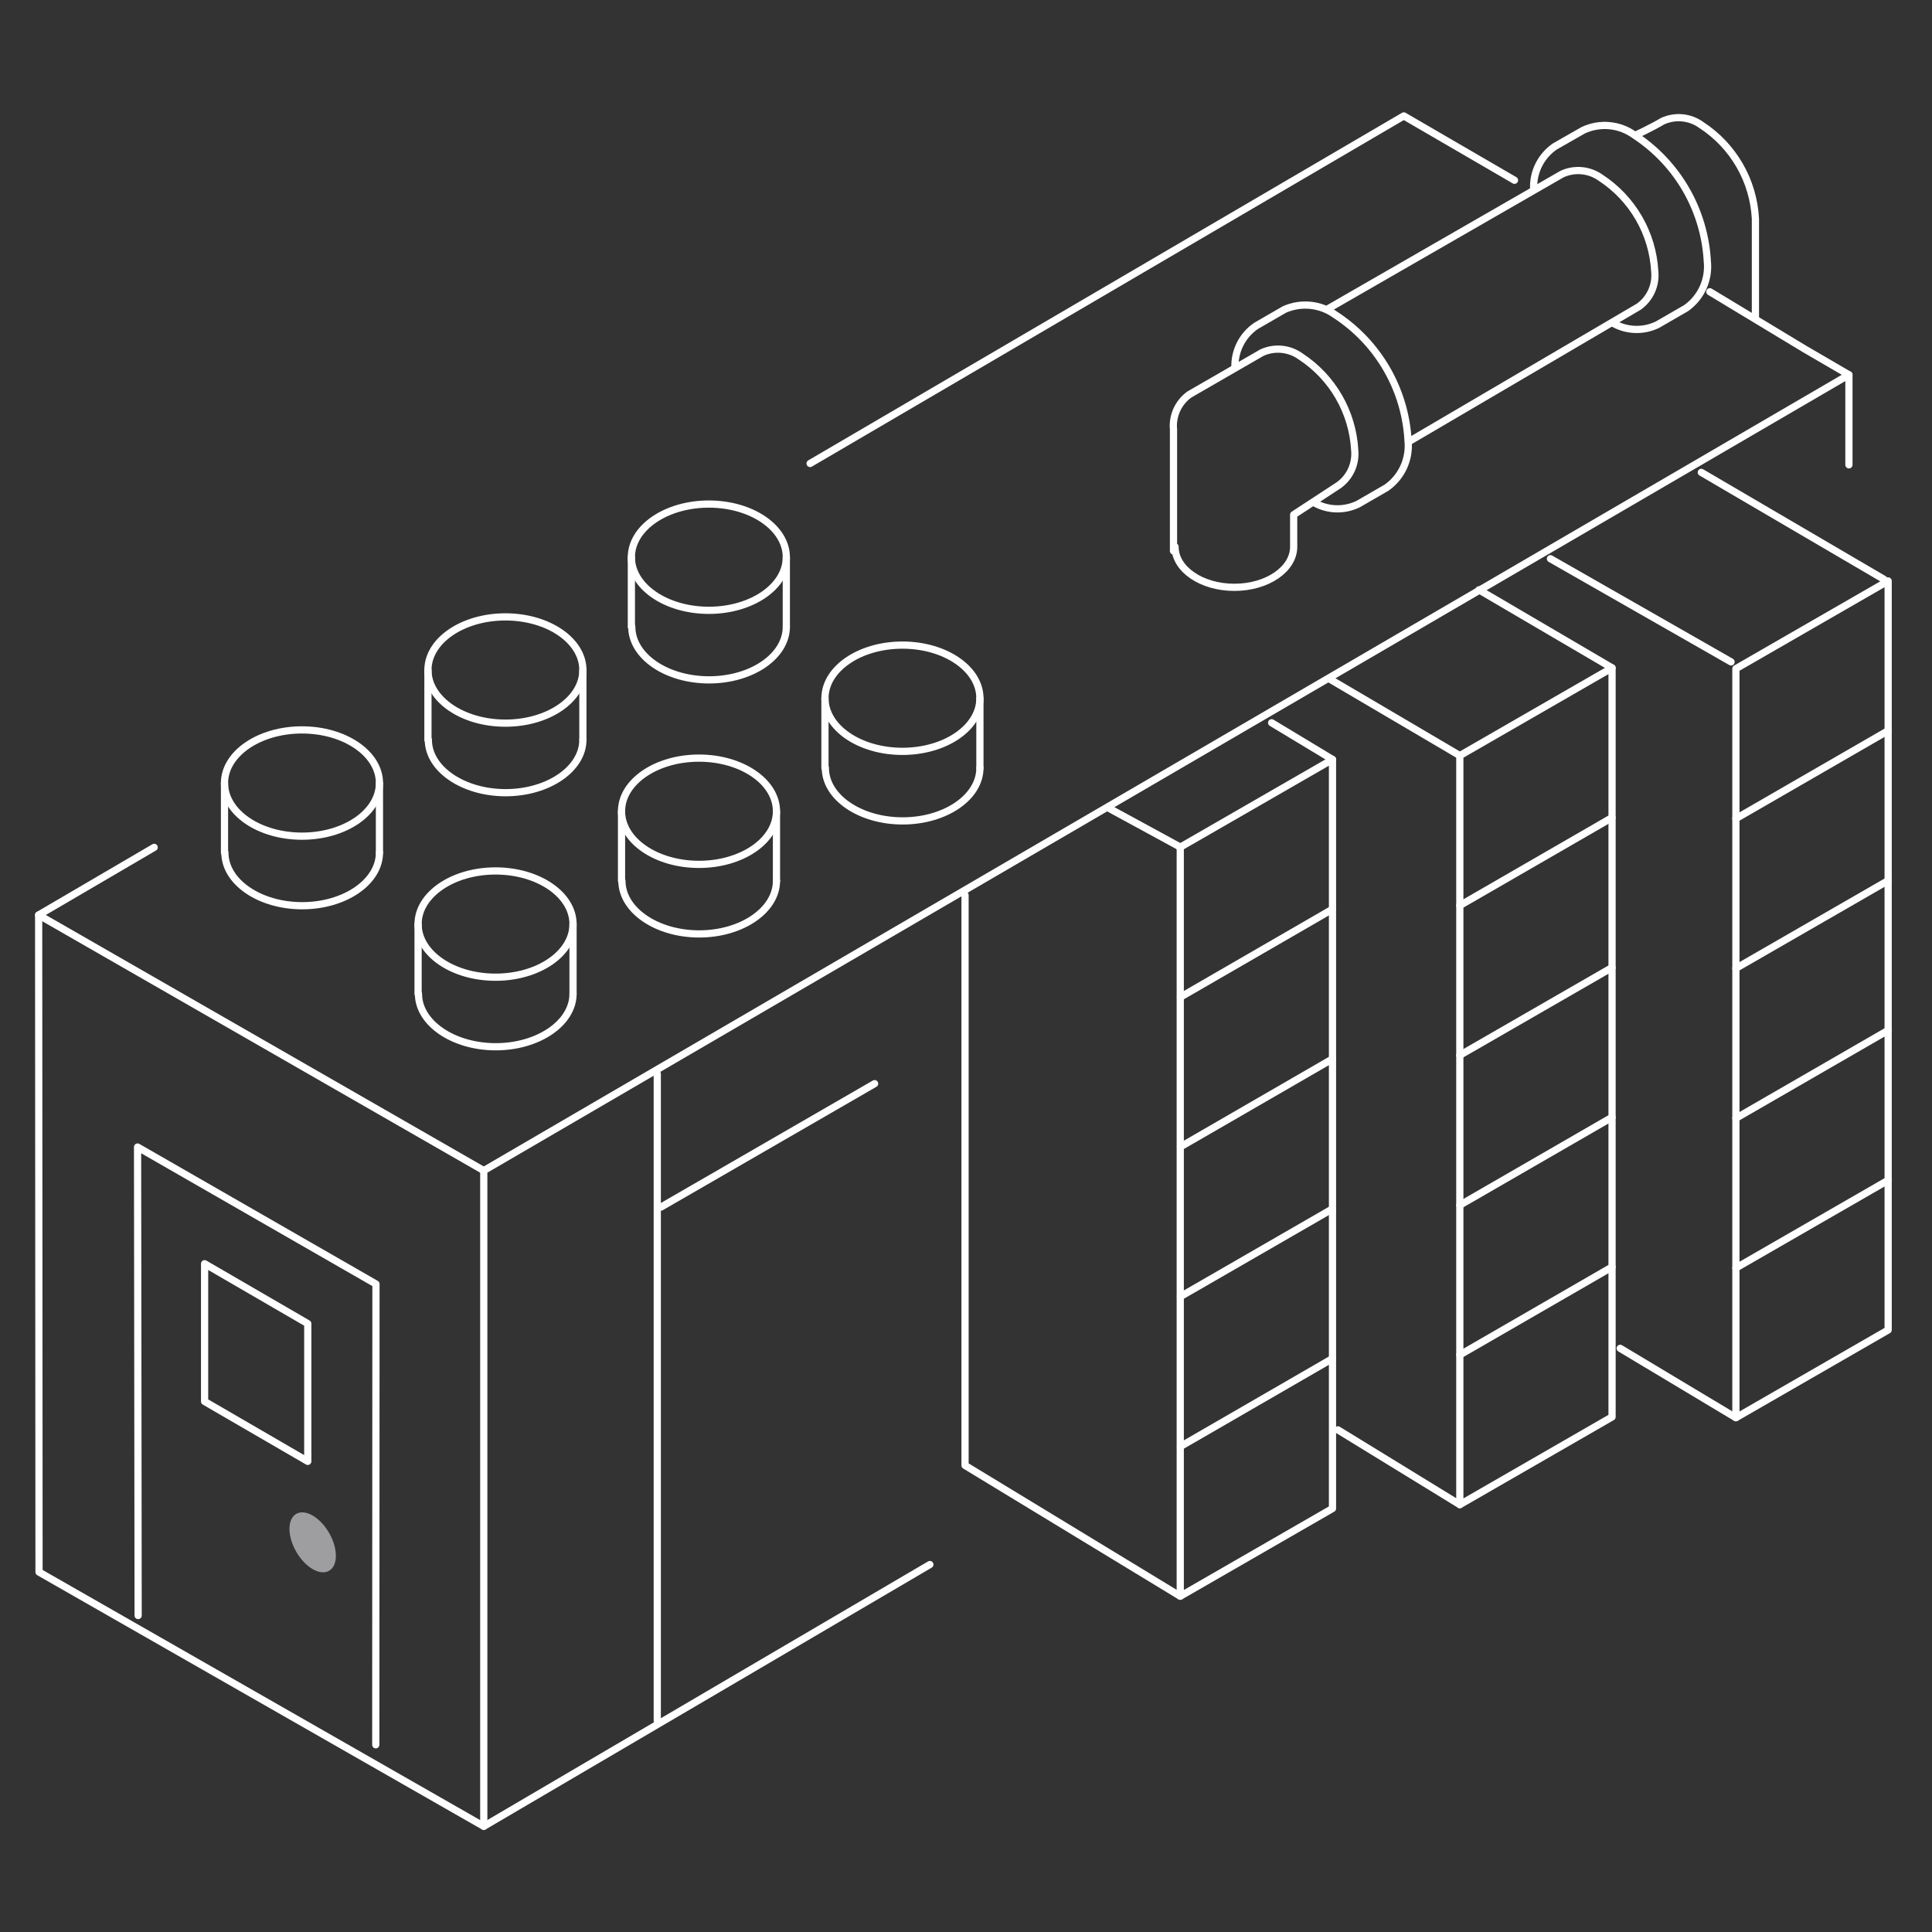 <svg width="268" height="268" viewBox="0 0 268 268" fill="none" xmlns="http://www.w3.org/2000/svg">
<rect x="0" y="0" width="268" height="268" fill="#333333" stroke="none"/>
<path d="M128.989 217.027L67.107 253.341L5.414 218.072L5.36 126.925L21.387 117.545" stroke="white" stroke-linecap="round" stroke-linejoin="round"/>
<path d="M237.18 40.468L250.312 48.401L256.476 51.992V64.481" stroke="white" stroke-linecap="round" stroke-linejoin="round"/>
<path d="M112.373 64.293L194.729 16.08L210.085 25.005" stroke="white" stroke-linecap="round" stroke-linejoin="round"/>
<path d="M91.683 167.446L121.324 150.321" stroke="white" stroke-linecap="round" stroke-linejoin="round"/>
<path d="M67.107 253.341V162.381L256.476 51.992" stroke="white" stroke-linecap="round" stroke-linejoin="round"/>
<path d="M5.36 126.925L67.107 162.381" stroke="white" stroke-linecap="round" stroke-linejoin="round"/>
<path d="M79.489 128.185V137.859" stroke="white" stroke-linecap="round" stroke-linejoin="round"/>
<path d="M57.995 137.859V128.185" stroke="white" stroke-linecap="round" stroke-linejoin="round"/>
<path d="M68.742 135.554C74.677 135.554 79.489 132.255 79.489 128.184C79.489 124.114 74.677 120.814 68.742 120.814C62.807 120.814 57.995 124.114 57.995 128.184C57.995 132.255 62.807 135.554 68.742 135.554Z" stroke="white" stroke-linecap="round" stroke-linejoin="round"/>
<path d="M79.489 137.859C79.489 141.906 74.665 145.202 68.769 145.202C62.873 145.202 58.049 141.906 58.049 137.859" stroke="white" stroke-linecap="round" stroke-linejoin="round"/>
<path d="M107.709 112.533V122.181" stroke="white" stroke-linecap="round" stroke-linejoin="round"/>
<path d="M86.216 122.181V112.533" stroke="white" stroke-linecap="round" stroke-linejoin="round"/>
<path d="M96.963 119.903C102.898 119.903 107.709 116.604 107.709 112.533C107.709 108.463 102.898 105.163 96.963 105.163C91.027 105.163 86.216 108.463 86.216 112.533C86.216 116.604 91.027 119.903 96.963 119.903Z" stroke="white" stroke-linecap="round" stroke-linejoin="round"/>
<path d="M107.71 122.181C107.71 126.255 102.886 129.551 96.99 129.551C91.094 129.551 86.269 126.255 86.269 122.181" stroke="white" stroke-linecap="round" stroke-linejoin="round"/>
<path d="M135.93 96.856V106.53" stroke="white" stroke-linecap="round" stroke-linejoin="round"/>
<path d="M114.436 106.53V96.856" stroke="white" stroke-linecap="round" stroke-linejoin="round"/>
<path d="M125.183 104.225C131.118 104.225 135.93 100.926 135.93 96.855C135.93 92.785 131.118 89.485 125.183 89.485C119.248 89.485 114.436 92.785 114.436 96.855C114.436 100.926 119.248 104.225 125.183 104.225Z" stroke="white" stroke-linecap="round" stroke-linejoin="round"/>
<path d="M135.93 106.53C135.93 110.577 131.133 113.873 125.21 113.873C119.287 113.873 114.49 110.577 114.49 106.53" stroke="white" stroke-linecap="round" stroke-linejoin="round"/>
<path d="M52.635 108.621V118.269" stroke="white" stroke-linecap="round" stroke-linejoin="round"/>
<path d="M31.142 118.269V108.621" stroke="white" stroke-linecap="round" stroke-linejoin="round"/>
<path d="M41.888 115.99C47.824 115.99 52.635 112.691 52.635 108.62C52.635 104.55 47.824 101.25 41.888 101.25C35.953 101.25 31.142 104.55 31.142 108.62C31.142 112.691 35.953 115.99 41.888 115.99Z" stroke="white" stroke-linecap="round" stroke-linejoin="round"/>
<path d="M52.635 118.269C52.635 122.342 47.811 125.639 41.915 125.639C36.019 125.639 31.195 122.342 31.195 118.269" stroke="white" stroke-linecap="round" stroke-linejoin="round"/>
<path d="M80.856 92.942V102.617" stroke="white" stroke-linecap="round" stroke-linejoin="round"/>
<path d="M59.362 102.617V92.942" stroke="white" stroke-linecap="round" stroke-linejoin="round"/>
<path d="M70.109 100.313C76.044 100.313 80.856 97.013 80.856 92.942C80.856 88.872 76.044 85.573 70.109 85.573C64.174 85.573 59.362 88.872 59.362 92.942C59.362 97.013 64.174 100.313 70.109 100.313Z" stroke="white" stroke-linecap="round" stroke-linejoin="round"/>
<path d="M80.856 102.617C80.856 106.664 76.032 109.96 70.136 109.96C64.24 109.96 59.416 106.664 59.416 102.617" stroke="white" stroke-linecap="round" stroke-linejoin="round"/>
<path d="M109.076 77.291V86.939" stroke="white" stroke-linecap="round" stroke-linejoin="round"/>
<path d="M87.582 86.939V77.291" stroke="white" stroke-linecap="round" stroke-linejoin="round"/>
<path d="M98.329 84.661C104.265 84.661 109.076 81.362 109.076 77.291C109.076 73.221 104.265 69.921 98.329 69.921C92.394 69.921 87.582 73.221 87.582 77.291C87.582 81.362 92.394 84.661 98.329 84.661Z" stroke="white" stroke-linecap="round" stroke-linejoin="round"/>
<path d="M109.076 86.939C109.076 91.013 104.279 94.309 98.356 94.309C92.433 94.309 87.636 91.013 87.636 86.939" stroke="white" stroke-linecap="round" stroke-linejoin="round"/>
<path d="M91.174 148.955V238.735" stroke="white" stroke-linecap="round" stroke-linejoin="round"/>
<path d="M42.693 202.715L28.381 194.407V175.299L42.693 183.607V202.715Z" stroke="white" stroke-linecap="round" stroke-linejoin="round"/>
<path d="M45.651 217.892C46.907 217.167 46.906 214.813 45.648 212.634C44.39 210.455 42.352 209.276 41.095 210.001C39.839 210.727 39.841 213.081 41.099 215.26C42.357 217.439 44.395 218.618 45.651 217.892Z" fill="#9E9EA0"/>
<path d="M52.126 242.031L52.153 178.113L19.082 159.112L19.162 224.102" stroke="white" stroke-linecap="round" stroke-linejoin="round"/>
<path d="M182.213 69.68C183.145 70.229 184.198 70.538 185.278 70.58C186.359 70.622 187.433 70.396 188.404 69.921L192.344 67.643C193.376 66.916 194.196 65.927 194.719 64.777C195.242 63.628 195.449 62.36 195.318 61.104C195.125 57.606 194.109 54.203 192.354 51.172C190.598 48.14 188.152 45.566 185.215 43.657C184.206 42.93 183.024 42.48 181.787 42.353C180.55 42.227 179.302 42.426 178.166 42.934L174.227 45.212C173.299 45.847 172.546 46.705 172.036 47.707C171.525 48.709 171.274 49.823 171.306 50.947" stroke="white" stroke-linecap="round" stroke-linejoin="round"/>
<path d="M162.783 76.434V59.576C162.695 58.647 162.851 57.71 163.237 56.859C163.622 56.008 164.224 55.273 164.981 54.726L175.058 48.91C175.919 48.518 176.868 48.362 177.81 48.456C178.751 48.55 179.651 48.892 180.418 49.446C182.6 50.872 184.417 52.791 185.721 55.05C187.024 57.308 187.778 59.841 187.922 62.444C188.01 63.374 187.853 64.311 187.468 65.162C187.082 66.013 186.481 66.748 185.724 67.295L179.453 71.395V75.844C179.453 78.953 175.781 81.472 171.225 81.472C166.669 81.472 162.998 78.953 162.998 75.844" stroke="white" stroke-linecap="round" stroke-linejoin="round"/>
<path d="M223.726 44.809C224.665 45.354 225.724 45.659 226.808 45.696C227.893 45.734 228.97 45.503 229.944 45.024L233.884 42.746C234.911 42.022 235.726 41.036 236.244 39.891C236.763 38.746 236.965 37.483 236.832 36.233C236.639 32.735 235.627 29.331 233.876 26.295C232.126 23.26 229.686 20.679 226.755 18.76C225.738 18.015 224.54 17.557 223.286 17.434C222.032 17.312 220.767 17.529 219.626 18.063L215.686 20.314C214.754 20.953 213.995 21.815 213.48 22.821C212.966 23.827 212.711 24.946 212.738 26.076" stroke="white" stroke-linecap="round" stroke-linejoin="round"/>
<path d="M184.089 42.907L216.678 24.147C217.537 23.751 218.485 23.59 219.426 23.68C220.368 23.769 221.269 24.106 222.038 24.656C224.221 26.082 226.037 28.001 227.341 30.259C228.645 32.517 229.399 35.051 229.542 37.654C229.635 38.588 229.481 39.531 229.095 40.387C228.709 41.243 228.106 41.982 227.344 42.532L195.372 61.292" stroke="white" stroke-linecap="round" stroke-linejoin="round"/>
<path d="M226.862 18.76C226.862 18.76 229.006 17.768 230.641 16.804C231.502 16.412 232.452 16.255 233.393 16.349C234.335 16.444 235.234 16.785 236.001 17.34C238.188 18.761 240.008 20.679 241.313 22.938C242.617 25.197 243.368 27.733 243.505 30.338V44.006" stroke="white" stroke-linecap="round" stroke-linejoin="round"/>
<path d="M261.917 80.588L240.798 92.755V196.659L261.917 184.491V80.588Z" stroke="white" stroke-linecap="round" stroke-linejoin="round"/>
<path d="M240.798 113.552L261.917 101.358" stroke="white" stroke-linecap="round" stroke-linejoin="round"/>
<path d="M240.798 134.322L261.917 122.155" stroke="white" stroke-linecap="round" stroke-linejoin="round"/>
<path d="M240.798 155.119L261.917 142.925" stroke="white" stroke-linecap="round" stroke-linejoin="round"/>
<path d="M240.798 175.889L261.917 163.721" stroke="white" stroke-linecap="round" stroke-linejoin="round"/>
<path d="M223.619 92.648L202.501 104.815V208.719L223.619 196.552V92.648Z" stroke="white" stroke-linecap="round" stroke-linejoin="round"/>
<path d="M202.501 125.612L223.619 113.418" stroke="white" stroke-linecap="round" stroke-linejoin="round"/>
<path d="M202.501 146.382L223.619 134.215" stroke="white" stroke-linecap="round" stroke-linejoin="round"/>
<path d="M202.501 167.179L223.619 154.985" stroke="white" stroke-linecap="round" stroke-linejoin="round"/>
<path d="M202.501 187.949L223.619 175.755" stroke="white" stroke-linecap="round" stroke-linejoin="round"/>
<path d="M184.839 105.351L163.721 117.518V221.422L184.839 209.255V105.351Z" stroke="white" stroke-linecap="round" stroke-linejoin="round"/>
<path d="M163.748 138.315L184.839 126.121" stroke="white" stroke-linecap="round" stroke-linejoin="round"/>
<path d="M163.748 159.085L184.839 146.891" stroke="white" stroke-linecap="round" stroke-linejoin="round"/>
<path d="M163.748 179.855L184.839 167.688" stroke="white" stroke-linecap="round" stroke-linejoin="round"/>
<path d="M163.748 200.652L184.839 188.458" stroke="white" stroke-linecap="round" stroke-linejoin="round"/>
<path d="M236.001 65.526L261.354 80.373" stroke="white" stroke-linecap="round" stroke-linejoin="round"/>
<path d="M215.07 77.505L240.128 91.817" stroke="white" stroke-linecap="round" stroke-linejoin="round"/>
<path d="M202.501 208.719L185.59 198.347" stroke="white" stroke-linecap="round" stroke-linejoin="round"/>
<path d="M240.798 196.659L224.745 187.037" stroke="white" stroke-linecap="round" stroke-linejoin="round"/>
<path d="M223.619 92.648L205.154 81.821" stroke="white" stroke-linecap="round" stroke-linejoin="round"/>
<path d="M202.501 104.815L184.465 94.202" stroke="white" stroke-linecap="round" stroke-linejoin="round"/>
<path d="M184.839 105.351L176.397 100.259" stroke="white" stroke-linecap="round" stroke-linejoin="round"/>
<path d="M163.748 117.518L153.752 112.078" stroke="white" stroke-linecap="round" stroke-linejoin="round"/>
<path d="M163.722 221.422L133.867 203.278V124.164" stroke="white" stroke-linecap="round" stroke-linejoin="round"/>
</svg>

